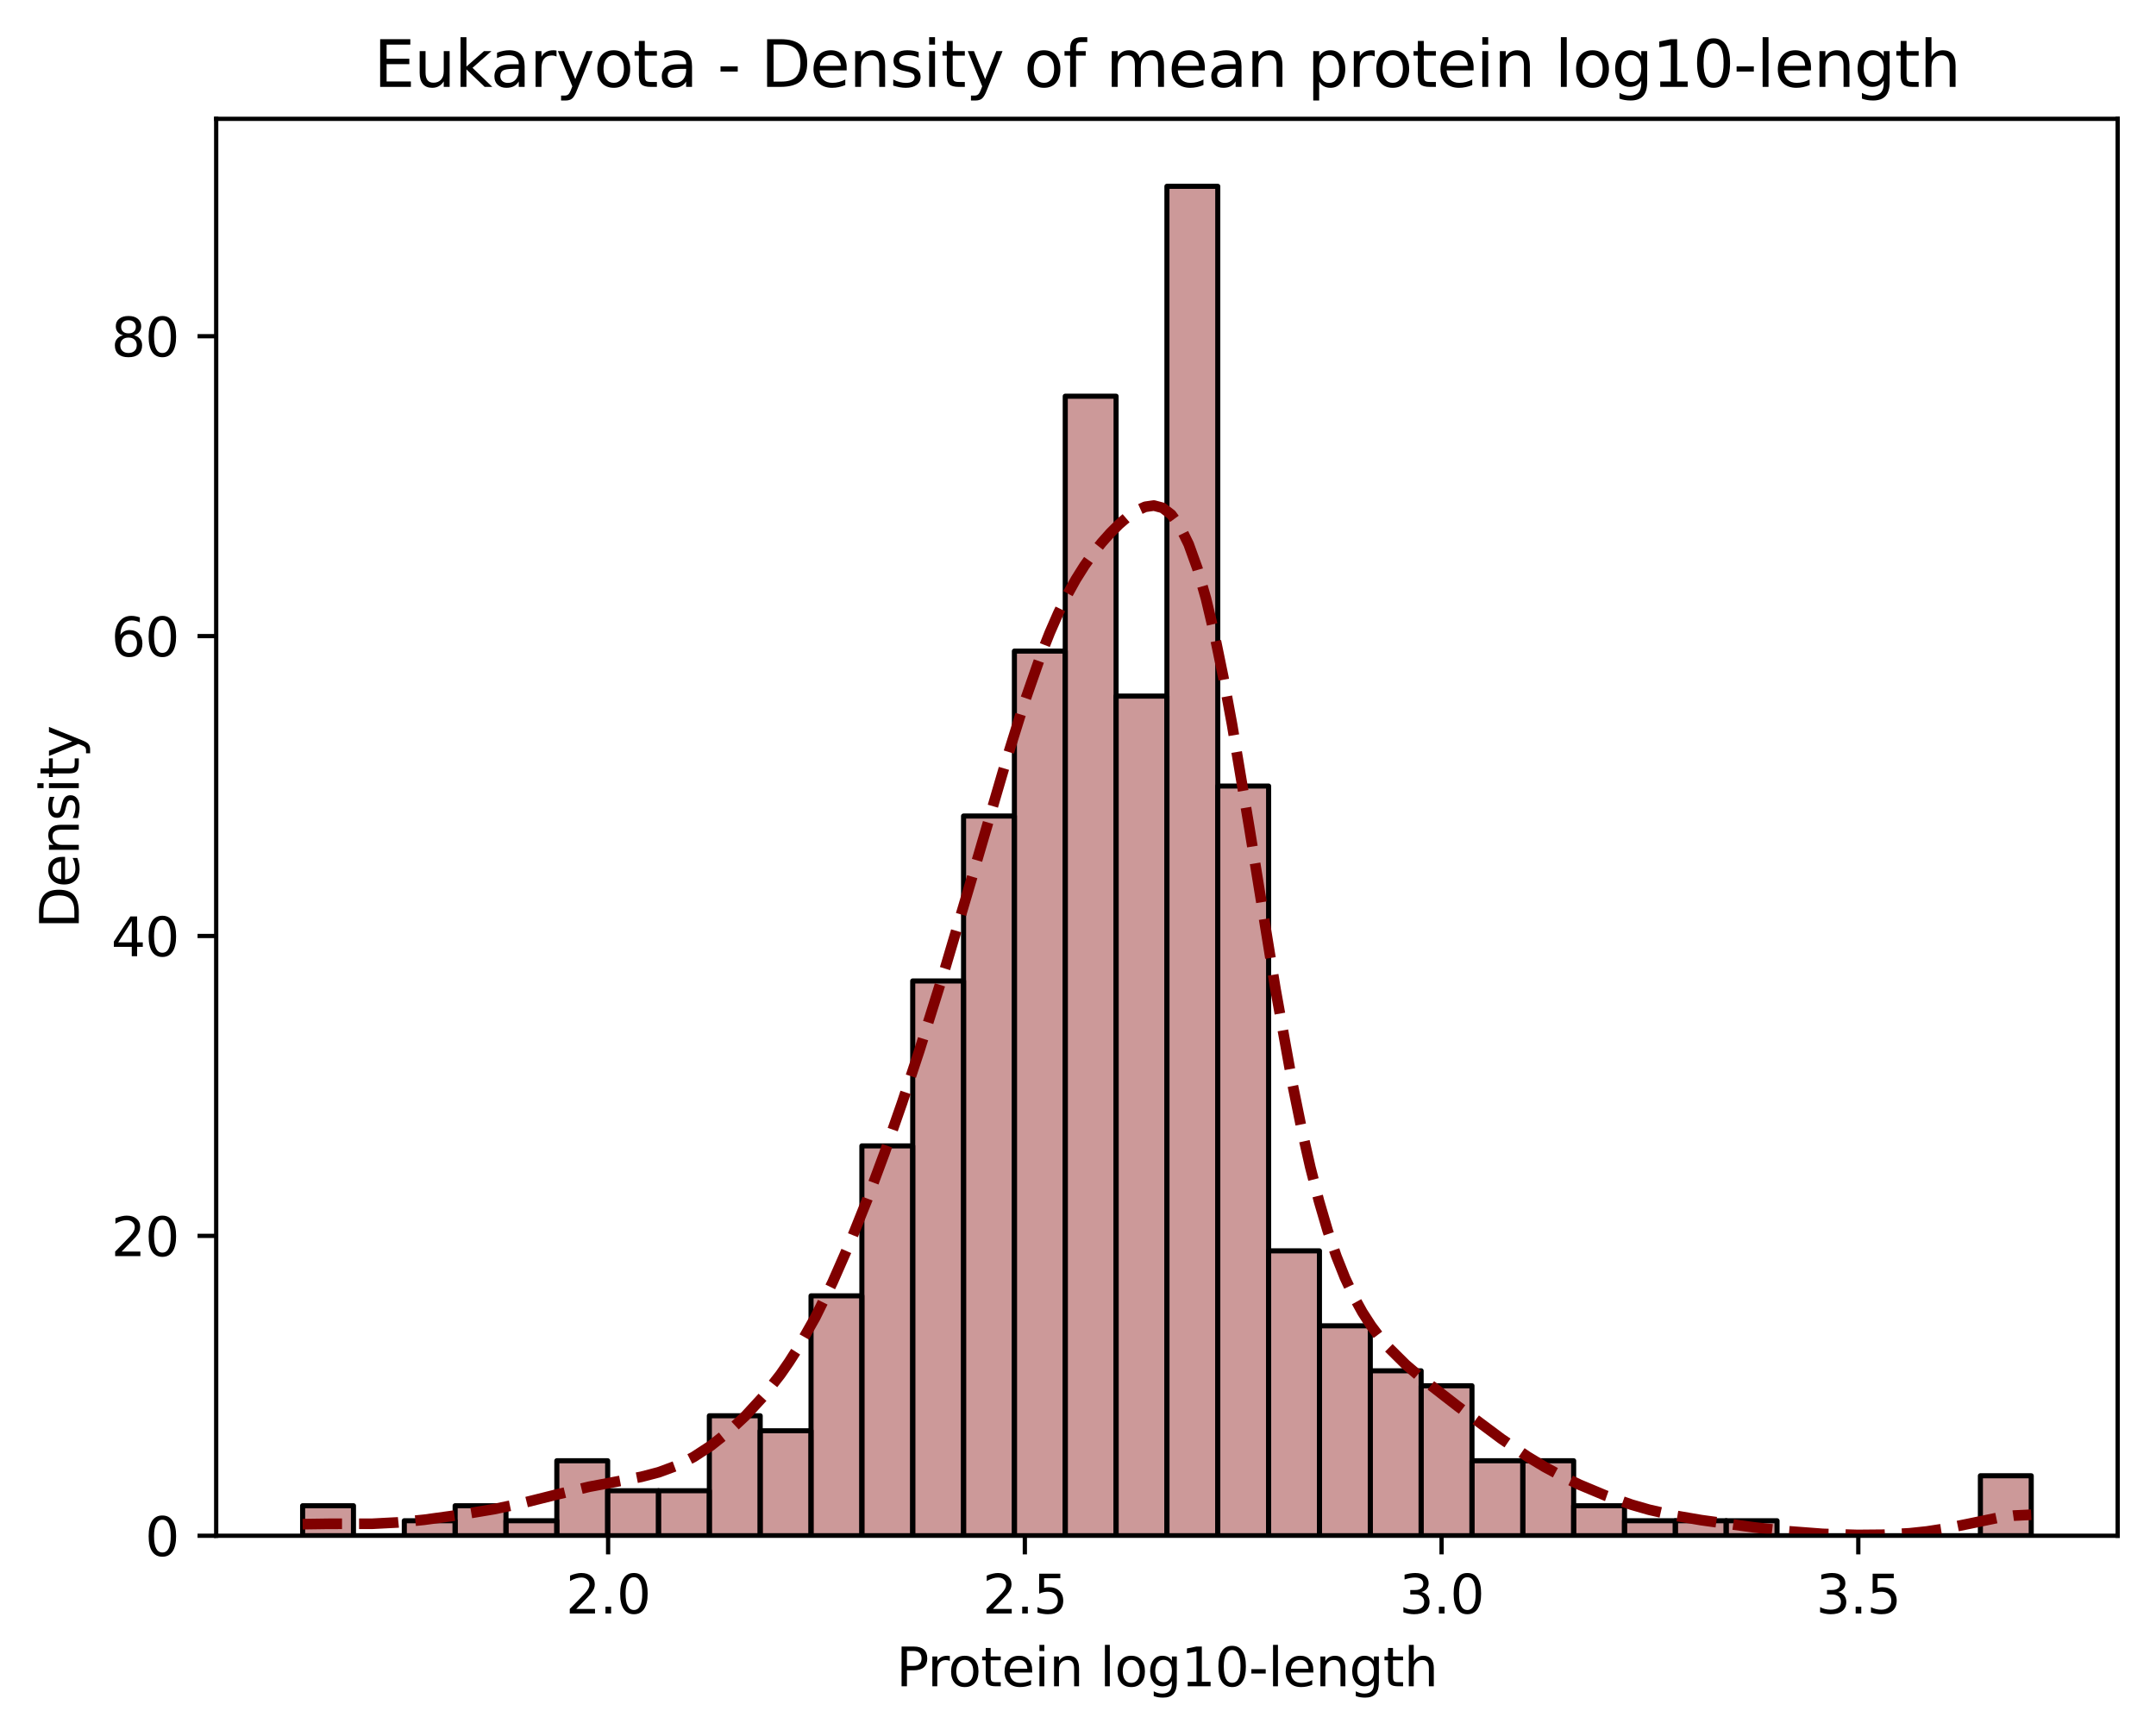 <?xml version="1.0" encoding="utf-8" standalone="no"?>
<!DOCTYPE svg PUBLIC "-//W3C//DTD SVG 1.1//EN"
  "http://www.w3.org/Graphics/SVG/1.1/DTD/svg11.dtd">
<svg xmlns:xlink="http://www.w3.org/1999/xlink" width="404.923pt" height="325.986pt" viewBox="0 0 404.923 325.986" xmlns="http://www.w3.org/2000/svg" version="1.1">
 <defs>
  <style type="text/css">*{stroke-linejoin: round; stroke-linecap: butt}</style>
 </defs>
 <g id="figure_1">
  <g id="patch_1">
   <path d="M 0 325.986 
L 404.923 325.986 
L 404.923 0 
L 0 0 
z
" style="fill: #ffffff"/>
  </g>
  <g id="axes_1">
   <g id="patch_2">
    <path d="M 40.603 288.43 
L 397.723 288.43 
L 397.723 22.318 
L 40.603 22.318 
z
" style="fill: #ffffff"/>
   </g>
   <g id="patch_3">
    <path d="M 56.836 288.43 
L 66.385 288.43 
L 66.385 282.798 
L 56.836 282.798 
z
" clip-path="url(#pca334adc63)" style="fill: #800000; fill-opacity: 0.4; stroke: #000000; stroke-width: 0.955; stroke-linejoin: miter"/>
   </g>
   <g id="patch_4">
    <path d="M 66.385 288.43 
L 75.933 288.43 
L 75.933 288.43 
L 66.385 288.43 
z
" clip-path="url(#pca334adc63)" style="fill: #800000; fill-opacity: 0.4; stroke: #000000; stroke-width: 0.955; stroke-linejoin: miter"/>
   </g>
   <g id="patch_5">
    <path d="M 75.933 288.43 
L 85.482 288.43 
L 85.482 285.614 
L 75.933 285.614 
z
" clip-path="url(#pca334adc63)" style="fill: #800000; fill-opacity: 0.4; stroke: #000000; stroke-width: 0.955; stroke-linejoin: miter"/>
   </g>
   <g id="patch_6">
    <path d="M 85.482 288.43 
L 95.031 288.43 
L 95.031 282.798 
L 85.482 282.798 
z
" clip-path="url(#pca334adc63)" style="fill: #800000; fill-opacity: 0.4; stroke: #000000; stroke-width: 0.955; stroke-linejoin: miter"/>
   </g>
   <g id="patch_7">
    <path d="M 95.031 288.43 
L 104.579 288.43 
L 104.579 285.614 
L 95.031 285.614 
z
" clip-path="url(#pca334adc63)" style="fill: #800000; fill-opacity: 0.4; stroke: #000000; stroke-width: 0.955; stroke-linejoin: miter"/>
   </g>
   <g id="patch_8">
    <path d="M 104.579 288.43 
L 114.128 288.43 
L 114.128 274.35 
L 104.579 274.35 
z
" clip-path="url(#pca334adc63)" style="fill: #800000; fill-opacity: 0.4; stroke: #000000; stroke-width: 0.955; stroke-linejoin: miter"/>
   </g>
   <g id="patch_9">
    <path d="M 114.128 288.43 
L 123.676 288.43 
L 123.676 279.982 
L 114.128 279.982 
z
" clip-path="url(#pca334adc63)" style="fill: #800000; fill-opacity: 0.4; stroke: #000000; stroke-width: 0.955; stroke-linejoin: miter"/>
   </g>
   <g id="patch_10">
    <path d="M 123.676 288.43 
L 133.225 288.43 
L 133.225 279.982 
L 123.676 279.982 
z
" clip-path="url(#pca334adc63)" style="fill: #800000; fill-opacity: 0.4; stroke: #000000; stroke-width: 0.955; stroke-linejoin: miter"/>
   </g>
   <g id="patch_11">
    <path d="M 133.225 288.43 
L 142.774 288.43 
L 142.774 265.902 
L 133.225 265.902 
z
" clip-path="url(#pca334adc63)" style="fill: #800000; fill-opacity: 0.4; stroke: #000000; stroke-width: 0.955; stroke-linejoin: miter"/>
   </g>
   <g id="patch_12">
    <path d="M 142.774 288.43 
L 152.322 288.43 
L 152.322 268.718 
L 142.774 268.718 
z
" clip-path="url(#pca334adc63)" style="fill: #800000; fill-opacity: 0.4; stroke: #000000; stroke-width: 0.955; stroke-linejoin: miter"/>
   </g>
   <g id="patch_13">
    <path d="M 152.322 288.43 
L 161.871 288.43 
L 161.871 243.374 
L 152.322 243.374 
z
" clip-path="url(#pca334adc63)" style="fill: #800000; fill-opacity: 0.4; stroke: #000000; stroke-width: 0.955; stroke-linejoin: miter"/>
   </g>
   <g id="patch_14">
    <path d="M 161.871 288.43 
L 171.42 288.43 
L 171.42 215.214 
L 161.871 215.214 
z
" clip-path="url(#pca334adc63)" style="fill: #800000; fill-opacity: 0.4; stroke: #000000; stroke-width: 0.955; stroke-linejoin: miter"/>
   </g>
   <g id="patch_15">
    <path d="M 171.42 288.43 
L 180.968 288.43 
L 180.968 184.238 
L 171.42 184.238 
z
" clip-path="url(#pca334adc63)" style="fill: #800000; fill-opacity: 0.4; stroke: #000000; stroke-width: 0.955; stroke-linejoin: miter"/>
   </g>
   <g id="patch_16">
    <path d="M 180.968 288.43 
L 190.517 288.43 
L 190.517 153.262 
L 180.968 153.262 
z
" clip-path="url(#pca334adc63)" style="fill: #800000; fill-opacity: 0.4; stroke: #000000; stroke-width: 0.955; stroke-linejoin: miter"/>
   </g>
   <g id="patch_17">
    <path d="M 190.517 288.43 
L 200.066 288.43 
L 200.066 122.286 
L 190.517 122.286 
z
" clip-path="url(#pca334adc63)" style="fill: #800000; fill-opacity: 0.4; stroke: #000000; stroke-width: 0.955; stroke-linejoin: miter"/>
   </g>
   <g id="patch_18">
    <path d="M 200.066 288.43 
L 209.614 288.43 
L 209.614 74.414 
L 200.066 74.414 
z
" clip-path="url(#pca334adc63)" style="fill: #800000; fill-opacity: 0.4; stroke: #000000; stroke-width: 0.955; stroke-linejoin: miter"/>
   </g>
   <g id="patch_19">
    <path d="M 209.614 288.43 
L 219.163 288.43 
L 219.163 130.734 
L 209.614 130.734 
z
" clip-path="url(#pca334adc63)" style="fill: #800000; fill-opacity: 0.4; stroke: #000000; stroke-width: 0.955; stroke-linejoin: miter"/>
   </g>
   <g id="patch_20">
    <path d="M 219.163 288.43 
L 228.712 288.43 
L 228.712 34.99 
L 219.163 34.99 
z
" clip-path="url(#pca334adc63)" style="fill: #800000; fill-opacity: 0.4; stroke: #000000; stroke-width: 0.955; stroke-linejoin: miter"/>
   </g>
   <g id="patch_21">
    <path d="M 228.712 288.43 
L 238.26 288.43 
L 238.26 147.63 
L 228.712 147.63 
z
" clip-path="url(#pca334adc63)" style="fill: #800000; fill-opacity: 0.4; stroke: #000000; stroke-width: 0.955; stroke-linejoin: miter"/>
   </g>
   <g id="patch_22">
    <path d="M 238.26 288.43 
L 247.809 288.43 
L 247.809 234.926 
L 238.26 234.926 
z
" clip-path="url(#pca334adc63)" style="fill: #800000; fill-opacity: 0.4; stroke: #000000; stroke-width: 0.955; stroke-linejoin: miter"/>
   </g>
   <g id="patch_23">
    <path d="M 247.809 288.43 
L 257.358 288.43 
L 257.358 249.006 
L 247.809 249.006 
z
" clip-path="url(#pca334adc63)" style="fill: #800000; fill-opacity: 0.4; stroke: #000000; stroke-width: 0.955; stroke-linejoin: miter"/>
   </g>
   <g id="patch_24">
    <path d="M 257.358 288.43 
L 266.906 288.43 
L 266.906 257.454 
L 257.358 257.454 
z
" clip-path="url(#pca334adc63)" style="fill: #800000; fill-opacity: 0.4; stroke: #000000; stroke-width: 0.955; stroke-linejoin: miter"/>
   </g>
   <g id="patch_25">
    <path d="M 266.906 288.43 
L 276.455 288.43 
L 276.455 260.27 
L 266.906 260.27 
z
" clip-path="url(#pca334adc63)" style="fill: #800000; fill-opacity: 0.4; stroke: #000000; stroke-width: 0.955; stroke-linejoin: miter"/>
   </g>
   <g id="patch_26">
    <path d="M 276.455 288.43 
L 286.004 288.43 
L 286.004 274.35 
L 276.455 274.35 
z
" clip-path="url(#pca334adc63)" style="fill: #800000; fill-opacity: 0.4; stroke: #000000; stroke-width: 0.955; stroke-linejoin: miter"/>
   </g>
   <g id="patch_27">
    <path d="M 286.004 288.43 
L 295.552 288.43 
L 295.552 274.35 
L 286.004 274.35 
z
" clip-path="url(#pca334adc63)" style="fill: #800000; fill-opacity: 0.4; stroke: #000000; stroke-width: 0.955; stroke-linejoin: miter"/>
   </g>
   <g id="patch_28">
    <path d="M 295.552 288.43 
L 305.101 288.43 
L 305.101 282.798 
L 295.552 282.798 
z
" clip-path="url(#pca334adc63)" style="fill: #800000; fill-opacity: 0.4; stroke: #000000; stroke-width: 0.955; stroke-linejoin: miter"/>
   </g>
   <g id="patch_29">
    <path d="M 305.101 288.43 
L 314.65 288.43 
L 314.65 285.614 
L 305.101 285.614 
z
" clip-path="url(#pca334adc63)" style="fill: #800000; fill-opacity: 0.4; stroke: #000000; stroke-width: 0.955; stroke-linejoin: miter"/>
   </g>
   <g id="patch_30">
    <path d="M 314.65 288.43 
L 324.198 288.43 
L 324.198 285.614 
L 314.65 285.614 
z
" clip-path="url(#pca334adc63)" style="fill: #800000; fill-opacity: 0.4; stroke: #000000; stroke-width: 0.955; stroke-linejoin: miter"/>
   </g>
   <g id="patch_31">
    <path d="M 324.198 288.43 
L 333.747 288.43 
L 333.747 285.614 
L 324.198 285.614 
z
" clip-path="url(#pca334adc63)" style="fill: #800000; fill-opacity: 0.4; stroke: #000000; stroke-width: 0.955; stroke-linejoin: miter"/>
   </g>
   <g id="patch_32">
    <path d="M 333.747 288.43 
L 343.296 288.43 
L 343.296 288.43 
L 333.747 288.43 
z
" clip-path="url(#pca334adc63)" style="fill: #800000; fill-opacity: 0.4; stroke: #000000; stroke-width: 0.955; stroke-linejoin: miter"/>
   </g>
   <g id="patch_33">
    <path d="M 343.296 288.43 
L 352.844 288.43 
L 352.844 288.43 
L 343.296 288.43 
z
" clip-path="url(#pca334adc63)" style="fill: #800000; fill-opacity: 0.4; stroke: #000000; stroke-width: 0.955; stroke-linejoin: miter"/>
   </g>
   <g id="patch_34">
    <path d="M 352.844 288.43 
L 362.393 288.43 
L 362.393 288.43 
L 352.844 288.43 
z
" clip-path="url(#pca334adc63)" style="fill: #800000; fill-opacity: 0.4; stroke: #000000; stroke-width: 0.955; stroke-linejoin: miter"/>
   </g>
   <g id="patch_35">
    <path d="M 362.393 288.43 
L 371.942 288.43 
L 371.942 288.43 
L 362.393 288.43 
z
" clip-path="url(#pca334adc63)" style="fill: #800000; fill-opacity: 0.4; stroke: #000000; stroke-width: 0.955; stroke-linejoin: miter"/>
   </g>
   <g id="patch_36">
    <path d="M 371.942 288.43 
L 381.49 288.43 
L 381.49 277.166 
L 371.942 277.166 
z
" clip-path="url(#pca334adc63)" style="fill: #800000; fill-opacity: 0.4; stroke: #000000; stroke-width: 0.955; stroke-linejoin: miter"/>
   </g>
   <g id="matplotlib.axis_1">
    <g id="xtick_1">
     <g id="line2d_1">
      <defs>
       <path id="m9f753169e6" d="M 0 0 
L 0 3.5 
" style="stroke: #000000; stroke-width: 0.8"/>
      </defs>
      <g>
       <use xlink:href="#m9f753169e6" x="114.211" y="288.43" style="stroke: #000000; stroke-width: 0.8"/>
      </g>
     </g>
     <g id="text_1">
      <!-- 2.0 -->
      <g transform="translate(106.259 303.029) scale(0.1 -0.1)">
       <defs>
        <path id="DejaVuSans-32" d="M 1228 531 
L 3431 531 
L 3431 0 
L 469 0 
L 469 531 
Q 828 903 1448 1529 
Q 2069 2156 2228 2338 
Q 2531 2678 2651 2914 
Q 2772 3150 2772 3378 
Q 2772 3750 2511 3984 
Q 2250 4219 1831 4219 
Q 1534 4219 1204 4116 
Q 875 4013 500 3803 
L 500 4441 
Q 881 4594 1212 4672 
Q 1544 4750 1819 4750 
Q 2544 4750 2975 4387 
Q 3406 4025 3406 3419 
Q 3406 3131 3298 2873 
Q 3191 2616 2906 2266 
Q 2828 2175 2409 1742 
Q 1991 1309 1228 531 
z
" transform="scale(0.016)"/>
        <path id="DejaVuSans-2e" d="M 684 794 
L 1344 794 
L 1344 0 
L 684 0 
L 684 794 
z
" transform="scale(0.016)"/>
        <path id="DejaVuSans-30" d="M 2034 4250 
Q 1547 4250 1301 3770 
Q 1056 3291 1056 2328 
Q 1056 1369 1301 889 
Q 1547 409 2034 409 
Q 2525 409 2770 889 
Q 3016 1369 3016 2328 
Q 3016 3291 2770 3770 
Q 2525 4250 2034 4250 
z
M 2034 4750 
Q 2819 4750 3233 4129 
Q 3647 3509 3647 2328 
Q 3647 1150 3233 529 
Q 2819 -91 2034 -91 
Q 1250 -91 836 529 
Q 422 1150 422 2328 
Q 422 3509 836 4129 
Q 1250 4750 2034 4750 
z
" transform="scale(0.016)"/>
       </defs>
       <use xlink:href="#DejaVuSans-32"/>
       <use xlink:href="#DejaVuSans-2e" x="63.623"/>
       <use xlink:href="#DejaVuSans-30" x="95.41"/>
      </g>
     </g>
    </g>
    <g id="xtick_2">
     <g id="line2d_2">
      <g>
       <use xlink:href="#m9f753169e6" x="192.478" y="288.43" style="stroke: #000000; stroke-width: 0.8"/>
      </g>
     </g>
     <g id="text_2">
      <!-- 2.5 -->
      <g transform="translate(184.526 303.029) scale(0.1 -0.1)">
       <defs>
        <path id="DejaVuSans-35" d="M 691 4666 
L 3169 4666 
L 3169 4134 
L 1269 4134 
L 1269 2991 
Q 1406 3038 1543 3061 
Q 1681 3084 1819 3084 
Q 2600 3084 3056 2656 
Q 3513 2228 3513 1497 
Q 3513 744 3044 326 
Q 2575 -91 1722 -91 
Q 1428 -91 1123 -41 
Q 819 9 494 109 
L 494 744 
Q 775 591 1075 516 
Q 1375 441 1709 441 
Q 2250 441 2565 725 
Q 2881 1009 2881 1497 
Q 2881 1984 2565 2268 
Q 2250 2553 1709 2553 
Q 1456 2553 1204 2497 
Q 953 2441 691 2322 
L 691 4666 
z
" transform="scale(0.016)"/>
       </defs>
       <use xlink:href="#DejaVuSans-32"/>
       <use xlink:href="#DejaVuSans-2e" x="63.623"/>
       <use xlink:href="#DejaVuSans-35" x="95.41"/>
      </g>
     </g>
    </g>
    <g id="xtick_3">
     <g id="line2d_3">
      <g>
       <use xlink:href="#m9f753169e6" x="270.745" y="288.43" style="stroke: #000000; stroke-width: 0.8"/>
      </g>
     </g>
     <g id="text_3">
      <!-- 3.0 -->
      <g transform="translate(262.793 303.029) scale(0.1 -0.1)">
       <defs>
        <path id="DejaVuSans-33" d="M 2597 2516 
Q 3050 2419 3304 2112 
Q 3559 1806 3559 1356 
Q 3559 666 3084 287 
Q 2609 -91 1734 -91 
Q 1441 -91 1130 -33 
Q 819 25 488 141 
L 488 750 
Q 750 597 1062 519 
Q 1375 441 1716 441 
Q 2309 441 2620 675 
Q 2931 909 2931 1356 
Q 2931 1769 2642 2001 
Q 2353 2234 1838 2234 
L 1294 2234 
L 1294 2753 
L 1863 2753 
Q 2328 2753 2575 2939 
Q 2822 3125 2822 3475 
Q 2822 3834 2567 4026 
Q 2313 4219 1838 4219 
Q 1578 4219 1281 4162 
Q 984 4106 628 3988 
L 628 4550 
Q 988 4650 1302 4700 
Q 1616 4750 1894 4750 
Q 2613 4750 3031 4423 
Q 3450 4097 3450 3541 
Q 3450 3153 3228 2886 
Q 3006 2619 2597 2516 
z
" transform="scale(0.016)"/>
       </defs>
       <use xlink:href="#DejaVuSans-33"/>
       <use xlink:href="#DejaVuSans-2e" x="63.623"/>
       <use xlink:href="#DejaVuSans-30" x="95.41"/>
      </g>
     </g>
    </g>
    <g id="xtick_4">
     <g id="line2d_4">
      <g>
       <use xlink:href="#m9f753169e6" x="349.012" y="288.43" style="stroke: #000000; stroke-width: 0.8"/>
      </g>
     </g>
     <g id="text_4">
      <!-- 3.5 -->
      <g transform="translate(341.06 303.029) scale(0.1 -0.1)">
       <use xlink:href="#DejaVuSans-33"/>
       <use xlink:href="#DejaVuSans-2e" x="63.623"/>
       <use xlink:href="#DejaVuSans-35" x="95.41"/>
      </g>
     </g>
    </g>
    <g id="text_5">
     <!-- Protein log10-length -->
     <g transform="translate(168.323 316.707) scale(0.1 -0.1)">
      <defs>
       <path id="DejaVuSans-50" d="M 1259 4147 
L 1259 2394 
L 2053 2394 
Q 2494 2394 2734 2622 
Q 2975 2850 2975 3272 
Q 2975 3691 2734 3919 
Q 2494 4147 2053 4147 
L 1259 4147 
z
M 628 4666 
L 2053 4666 
Q 2838 4666 3239 4311 
Q 3641 3956 3641 3272 
Q 3641 2581 3239 2228 
Q 2838 1875 2053 1875 
L 1259 1875 
L 1259 0 
L 628 0 
L 628 4666 
z
" transform="scale(0.016)"/>
       <path id="DejaVuSans-72" d="M 2631 2963 
Q 2534 3019 2420 3045 
Q 2306 3072 2169 3072 
Q 1681 3072 1420 2755 
Q 1159 2438 1159 1844 
L 1159 0 
L 581 0 
L 581 3500 
L 1159 3500 
L 1159 2956 
Q 1341 3275 1631 3429 
Q 1922 3584 2338 3584 
Q 2397 3584 2469 3576 
Q 2541 3569 2628 3553 
L 2631 2963 
z
" transform="scale(0.016)"/>
       <path id="DejaVuSans-6f" d="M 1959 3097 
Q 1497 3097 1228 2736 
Q 959 2375 959 1747 
Q 959 1119 1226 758 
Q 1494 397 1959 397 
Q 2419 397 2687 759 
Q 2956 1122 2956 1747 
Q 2956 2369 2687 2733 
Q 2419 3097 1959 3097 
z
M 1959 3584 
Q 2709 3584 3137 3096 
Q 3566 2609 3566 1747 
Q 3566 888 3137 398 
Q 2709 -91 1959 -91 
Q 1206 -91 779 398 
Q 353 888 353 1747 
Q 353 2609 779 3096 
Q 1206 3584 1959 3584 
z
" transform="scale(0.016)"/>
       <path id="DejaVuSans-74" d="M 1172 4494 
L 1172 3500 
L 2356 3500 
L 2356 3053 
L 1172 3053 
L 1172 1153 
Q 1172 725 1289 603 
Q 1406 481 1766 481 
L 2356 481 
L 2356 0 
L 1766 0 
Q 1100 0 847 248 
Q 594 497 594 1153 
L 594 3053 
L 172 3053 
L 172 3500 
L 594 3500 
L 594 4494 
L 1172 4494 
z
" transform="scale(0.016)"/>
       <path id="DejaVuSans-65" d="M 3597 1894 
L 3597 1613 
L 953 1613 
Q 991 1019 1311 708 
Q 1631 397 2203 397 
Q 2534 397 2845 478 
Q 3156 559 3463 722 
L 3463 178 
Q 3153 47 2828 -22 
Q 2503 -91 2169 -91 
Q 1331 -91 842 396 
Q 353 884 353 1716 
Q 353 2575 817 3079 
Q 1281 3584 2069 3584 
Q 2775 3584 3186 3129 
Q 3597 2675 3597 1894 
z
M 3022 2063 
Q 3016 2534 2758 2815 
Q 2500 3097 2075 3097 
Q 1594 3097 1305 2825 
Q 1016 2553 972 2059 
L 3022 2063 
z
" transform="scale(0.016)"/>
       <path id="DejaVuSans-69" d="M 603 3500 
L 1178 3500 
L 1178 0 
L 603 0 
L 603 3500 
z
M 603 4863 
L 1178 4863 
L 1178 4134 
L 603 4134 
L 603 4863 
z
" transform="scale(0.016)"/>
       <path id="DejaVuSans-6e" d="M 3513 2113 
L 3513 0 
L 2938 0 
L 2938 2094 
Q 2938 2591 2744 2837 
Q 2550 3084 2163 3084 
Q 1697 3084 1428 2787 
Q 1159 2491 1159 1978 
L 1159 0 
L 581 0 
L 581 3500 
L 1159 3500 
L 1159 2956 
Q 1366 3272 1645 3428 
Q 1925 3584 2291 3584 
Q 2894 3584 3203 3211 
Q 3513 2838 3513 2113 
z
" transform="scale(0.016)"/>
       <path id="DejaVuSans-20" transform="scale(0.016)"/>
       <path id="DejaVuSans-6c" d="M 603 4863 
L 1178 4863 
L 1178 0 
L 603 0 
L 603 4863 
z
" transform="scale(0.016)"/>
       <path id="DejaVuSans-67" d="M 2906 1791 
Q 2906 2416 2648 2759 
Q 2391 3103 1925 3103 
Q 1463 3103 1205 2759 
Q 947 2416 947 1791 
Q 947 1169 1205 825 
Q 1463 481 1925 481 
Q 2391 481 2648 825 
Q 2906 1169 2906 1791 
z
M 3481 434 
Q 3481 -459 3084 -895 
Q 2688 -1331 1869 -1331 
Q 1566 -1331 1297 -1286 
Q 1028 -1241 775 -1147 
L 775 -588 
Q 1028 -725 1275 -790 
Q 1522 -856 1778 -856 
Q 2344 -856 2625 -561 
Q 2906 -266 2906 331 
L 2906 616 
Q 2728 306 2450 153 
Q 2172 0 1784 0 
Q 1141 0 747 490 
Q 353 981 353 1791 
Q 353 2603 747 3093 
Q 1141 3584 1784 3584 
Q 2172 3584 2450 3431 
Q 2728 3278 2906 2969 
L 2906 3500 
L 3481 3500 
L 3481 434 
z
" transform="scale(0.016)"/>
       <path id="DejaVuSans-31" d="M 794 531 
L 1825 531 
L 1825 4091 
L 703 3866 
L 703 4441 
L 1819 4666 
L 2450 4666 
L 2450 531 
L 3481 531 
L 3481 0 
L 794 0 
L 794 531 
z
" transform="scale(0.016)"/>
       <path id="DejaVuSans-2d" d="M 313 2009 
L 1997 2009 
L 1997 1497 
L 313 1497 
L 313 2009 
z
" transform="scale(0.016)"/>
       <path id="DejaVuSans-68" d="M 3513 2113 
L 3513 0 
L 2938 0 
L 2938 2094 
Q 2938 2591 2744 2837 
Q 2550 3084 2163 3084 
Q 1697 3084 1428 2787 
Q 1159 2491 1159 1978 
L 1159 0 
L 581 0 
L 581 4863 
L 1159 4863 
L 1159 2956 
Q 1366 3272 1645 3428 
Q 1925 3584 2291 3584 
Q 2894 3584 3203 3211 
Q 3513 2838 3513 2113 
z
" transform="scale(0.016)"/>
      </defs>
      <use xlink:href="#DejaVuSans-50"/>
      <use xlink:href="#DejaVuSans-72" x="58.553"/>
      <use xlink:href="#DejaVuSans-6f" x="97.416"/>
      <use xlink:href="#DejaVuSans-74" x="158.598"/>
      <use xlink:href="#DejaVuSans-65" x="197.807"/>
      <use xlink:href="#DejaVuSans-69" x="259.33"/>
      <use xlink:href="#DejaVuSans-6e" x="287.113"/>
      <use xlink:href="#DejaVuSans-20" x="350.492"/>
      <use xlink:href="#DejaVuSans-6c" x="382.279"/>
      <use xlink:href="#DejaVuSans-6f" x="410.062"/>
      <use xlink:href="#DejaVuSans-67" x="471.244"/>
      <use xlink:href="#DejaVuSans-31" x="534.721"/>
      <use xlink:href="#DejaVuSans-30" x="598.344"/>
      <use xlink:href="#DejaVuSans-2d" x="661.967"/>
      <use xlink:href="#DejaVuSans-6c" x="698.051"/>
      <use xlink:href="#DejaVuSans-65" x="725.834"/>
      <use xlink:href="#DejaVuSans-6e" x="787.357"/>
      <use xlink:href="#DejaVuSans-67" x="850.736"/>
      <use xlink:href="#DejaVuSans-74" x="914.213"/>
      <use xlink:href="#DejaVuSans-68" x="953.422"/>
     </g>
    </g>
   </g>
   <g id="matplotlib.axis_2">
    <g id="ytick_1">
     <g id="line2d_5">
      <defs>
       <path id="m90fae444b9" d="M 0 0 
L -3.5 0 
" style="stroke: #000000; stroke-width: 0.8"/>
      </defs>
      <g>
       <use xlink:href="#m90fae444b9" x="40.603" y="288.43" style="stroke: #000000; stroke-width: 0.8"/>
      </g>
     </g>
     <g id="text_6">
      <!-- 0 -->
      <g transform="translate(27.241 292.229) scale(0.1 -0.1)">
       <use xlink:href="#DejaVuSans-30"/>
      </g>
     </g>
    </g>
    <g id="ytick_2">
     <g id="line2d_6">
      <g>
       <use xlink:href="#m90fae444b9" x="40.603" y="232.11" style="stroke: #000000; stroke-width: 0.8"/>
      </g>
     </g>
     <g id="text_7">
      <!-- 20 -->
      <g transform="translate(20.878 235.909) scale(0.1 -0.1)">
       <use xlink:href="#DejaVuSans-32"/>
       <use xlink:href="#DejaVuSans-30" x="63.623"/>
      </g>
     </g>
    </g>
    <g id="ytick_3">
     <g id="line2d_7">
      <g>
       <use xlink:href="#m90fae444b9" x="40.603" y="175.79" style="stroke: #000000; stroke-width: 0.8"/>
      </g>
     </g>
     <g id="text_8">
      <!-- 40 -->
      <g transform="translate(20.878 179.589) scale(0.1 -0.1)">
       <defs>
        <path id="DejaVuSans-34" d="M 2419 4116 
L 825 1625 
L 2419 1625 
L 2419 4116 
z
M 2253 4666 
L 3047 4666 
L 3047 1625 
L 3713 1625 
L 3713 1100 
L 3047 1100 
L 3047 0 
L 2419 0 
L 2419 1100 
L 313 1100 
L 313 1709 
L 2253 4666 
z
" transform="scale(0.016)"/>
       </defs>
       <use xlink:href="#DejaVuSans-34"/>
       <use xlink:href="#DejaVuSans-30" x="63.623"/>
      </g>
     </g>
    </g>
    <g id="ytick_4">
     <g id="line2d_8">
      <g>
       <use xlink:href="#m90fae444b9" x="40.603" y="119.47" style="stroke: #000000; stroke-width: 0.8"/>
      </g>
     </g>
     <g id="text_9">
      <!-- 60 -->
      <g transform="translate(20.878 123.269) scale(0.1 -0.1)">
       <defs>
        <path id="DejaVuSans-36" d="M 2113 2584 
Q 1688 2584 1439 2293 
Q 1191 2003 1191 1497 
Q 1191 994 1439 701 
Q 1688 409 2113 409 
Q 2538 409 2786 701 
Q 3034 994 3034 1497 
Q 3034 2003 2786 2293 
Q 2538 2584 2113 2584 
z
M 3366 4563 
L 3366 3988 
Q 3128 4100 2886 4159 
Q 2644 4219 2406 4219 
Q 1781 4219 1451 3797 
Q 1122 3375 1075 2522 
Q 1259 2794 1537 2939 
Q 1816 3084 2150 3084 
Q 2853 3084 3261 2657 
Q 3669 2231 3669 1497 
Q 3669 778 3244 343 
Q 2819 -91 2113 -91 
Q 1303 -91 875 529 
Q 447 1150 447 2328 
Q 447 3434 972 4092 
Q 1497 4750 2381 4750 
Q 2619 4750 2861 4703 
Q 3103 4656 3366 4563 
z
" transform="scale(0.016)"/>
       </defs>
       <use xlink:href="#DejaVuSans-36"/>
       <use xlink:href="#DejaVuSans-30" x="63.623"/>
      </g>
     </g>
    </g>
    <g id="ytick_5">
     <g id="line2d_9">
      <g>
       <use xlink:href="#m90fae444b9" x="40.603" y="63.15" style="stroke: #000000; stroke-width: 0.8"/>
      </g>
     </g>
     <g id="text_10">
      <!-- 80 -->
      <g transform="translate(20.878 66.949) scale(0.1 -0.1)">
       <defs>
        <path id="DejaVuSans-38" d="M 2034 2216 
Q 1584 2216 1326 1975 
Q 1069 1734 1069 1313 
Q 1069 891 1326 650 
Q 1584 409 2034 409 
Q 2484 409 2743 651 
Q 3003 894 3003 1313 
Q 3003 1734 2745 1975 
Q 2488 2216 2034 2216 
z
M 1403 2484 
Q 997 2584 770 2862 
Q 544 3141 544 3541 
Q 544 4100 942 4425 
Q 1341 4750 2034 4750 
Q 2731 4750 3128 4425 
Q 3525 4100 3525 3541 
Q 3525 3141 3298 2862 
Q 3072 2584 2669 2484 
Q 3125 2378 3379 2068 
Q 3634 1759 3634 1313 
Q 3634 634 3220 271 
Q 2806 -91 2034 -91 
Q 1263 -91 848 271 
Q 434 634 434 1313 
Q 434 1759 690 2068 
Q 947 2378 1403 2484 
z
M 1172 3481 
Q 1172 3119 1398 2916 
Q 1625 2713 2034 2713 
Q 2441 2713 2670 2916 
Q 2900 3119 2900 3481 
Q 2900 3844 2670 4047 
Q 2441 4250 2034 4250 
Q 1625 4250 1398 4047 
Q 1172 3844 1172 3481 
z
" transform="scale(0.016)"/>
       </defs>
       <use xlink:href="#DejaVuSans-38"/>
       <use xlink:href="#DejaVuSans-30" x="63.623"/>
      </g>
     </g>
    </g>
    <g id="text_11">
     <!-- Density -->
     <g transform="translate(14.798 174.383) rotate(-90) scale(0.1 -0.1)">
      <defs>
       <path id="DejaVuSans-44" d="M 1259 4147 
L 1259 519 
L 2022 519 
Q 2988 519 3436 956 
Q 3884 1394 3884 2338 
Q 3884 3275 3436 3711 
Q 2988 4147 2022 4147 
L 1259 4147 
z
M 628 4666 
L 1925 4666 
Q 3281 4666 3915 4102 
Q 4550 3538 4550 2338 
Q 4550 1131 3912 565 
Q 3275 0 1925 0 
L 628 0 
L 628 4666 
z
" transform="scale(0.016)"/>
       <path id="DejaVuSans-73" d="M 2834 3397 
L 2834 2853 
Q 2591 2978 2328 3040 
Q 2066 3103 1784 3103 
Q 1356 3103 1142 2972 
Q 928 2841 928 2578 
Q 928 2378 1081 2264 
Q 1234 2150 1697 2047 
L 1894 2003 
Q 2506 1872 2764 1633 
Q 3022 1394 3022 966 
Q 3022 478 2636 193 
Q 2250 -91 1575 -91 
Q 1294 -91 989 -36 
Q 684 19 347 128 
L 347 722 
Q 666 556 975 473 
Q 1284 391 1588 391 
Q 1994 391 2212 530 
Q 2431 669 2431 922 
Q 2431 1156 2273 1281 
Q 2116 1406 1581 1522 
L 1381 1569 
Q 847 1681 609 1914 
Q 372 2147 372 2553 
Q 372 3047 722 3315 
Q 1072 3584 1716 3584 
Q 2034 3584 2315 3537 
Q 2597 3491 2834 3397 
z
" transform="scale(0.016)"/>
       <path id="DejaVuSans-79" d="M 2059 -325 
Q 1816 -950 1584 -1140 
Q 1353 -1331 966 -1331 
L 506 -1331 
L 506 -850 
L 844 -850 
Q 1081 -850 1212 -737 
Q 1344 -625 1503 -206 
L 1606 56 
L 191 3500 
L 800 3500 
L 1894 763 
L 2988 3500 
L 3597 3500 
L 2059 -325 
z
" transform="scale(0.016)"/>
      </defs>
      <use xlink:href="#DejaVuSans-44"/>
      <use xlink:href="#DejaVuSans-65" x="77.002"/>
      <use xlink:href="#DejaVuSans-6e" x="138.525"/>
      <use xlink:href="#DejaVuSans-73" x="201.904"/>
      <use xlink:href="#DejaVuSans-69" x="254.004"/>
      <use xlink:href="#DejaVuSans-74" x="281.787"/>
      <use xlink:href="#DejaVuSans-79" x="320.996"/>
     </g>
    </g>
   </g>
   <g id="line2d_10">
    <path d="M 56.836 286.257 
L 61.73 286.188 
L 69.887 286.183 
L 74.782 285.929 
L 79.676 285.432 
L 86.202 284.536 
L 92.727 283.446 
L 97.622 282.425 
L 104.147 280.794 
L 110.673 279.23 
L 117.199 278.004 
L 120.462 277.362 
L 123.724 276.511 
L 126.987 275.305 
L 130.25 273.652 
L 133.513 271.523 
L 136.776 268.932 
L 140.039 265.883 
L 143.302 262.328 
L 146.564 258.157 
L 148.196 255.799 
L 149.827 253.24 
L 153.09 247.48 
L 156.353 240.858 
L 159.616 233.427 
L 162.879 225.28 
L 166.142 216.506 
L 169.405 207.172 
L 172.667 197.322 
L 177.562 181.661 
L 182.456 165.141 
L 188.982 142.827 
L 192.245 132.364 
L 195.507 123.005 
L 197.139 118.868 
L 198.77 115.131 
L 200.402 111.798 
L 202.033 108.849 
L 203.665 106.249 
L 205.296 103.95 
L 206.927 101.904 
L 208.559 100.075 
L 210.19 98.45 
L 211.822 97.047 
L 213.453 95.925 
L 215.085 95.182 
L 216.716 94.949 
L 218.347 95.38 
L 219.979 96.637 
L 221.61 98.871 
L 223.242 102.207 
L 224.873 106.722 
L 226.505 112.438 
L 228.136 119.317 
L 229.767 127.253 
L 231.399 136.087 
L 234.662 155.595 
L 239.556 185.788 
L 242.819 203.945 
L 244.45 211.964 
L 246.082 219.174 
L 247.713 225.551 
L 249.345 231.114 
L 250.976 235.908 
L 252.607 240.005 
L 254.239 243.488 
L 255.87 246.449 
L 257.502 248.976 
L 259.133 251.154 
L 260.765 253.059 
L 264.027 256.297 
L 267.29 259.079 
L 273.816 264.142 
L 281.973 270.225 
L 286.867 273.555 
L 290.13 275.526 
L 293.393 277.281 
L 296.656 278.844 
L 301.55 280.891 
L 306.445 282.604 
L 309.707 283.545 
L 314.602 284.659 
L 319.496 285.497 
L 329.285 286.842 
L 335.81 287.589 
L 342.336 288.084 
L 348.862 288.283 
L 353.756 288.239 
L 358.65 287.973 
L 361.913 287.626 
L 365.176 287.121 
L 370.07 286.124 
L 374.965 285.11 
L 378.228 284.646 
L 381.49 284.489 
L 381.49 284.489 
" clip-path="url(#pca334adc63)" style="fill: none; stroke-dasharray: 7.4,3.2; stroke-dashoffset: 0; stroke: #800000; stroke-width: 2"/>
   </g>
   <g id="patch_37">
    <path d="M 40.603 288.43 
L 40.603 22.318 
" style="fill: none; stroke: #000000; stroke-width: 0.8; stroke-linejoin: miter; stroke-linecap: square"/>
   </g>
   <g id="patch_38">
    <path d="M 397.723 288.43 
L 397.723 22.318 
" style="fill: none; stroke: #000000; stroke-width: 0.8; stroke-linejoin: miter; stroke-linecap: square"/>
   </g>
   <g id="patch_39">
    <path d="M 40.603 288.43 
L 397.723 288.43 
" style="fill: none; stroke: #000000; stroke-width: 0.8; stroke-linejoin: miter; stroke-linecap: square"/>
   </g>
   <g id="patch_40">
    <path d="M 40.603 22.318 
L 397.723 22.318 
" style="fill: none; stroke: #000000; stroke-width: 0.8; stroke-linejoin: miter; stroke-linecap: square"/>
   </g>
   <g id="text_12">
    <!-- Eukaryota - Density of mean protein log10-length -->
    <g transform="translate(70.192 16.318) scale(0.12 -0.12)">
     <defs>
      <path id="DejaVuSans-45" d="M 628 4666 
L 3578 4666 
L 3578 4134 
L 1259 4134 
L 1259 2753 
L 3481 2753 
L 3481 2222 
L 1259 2222 
L 1259 531 
L 3634 531 
L 3634 0 
L 628 0 
L 628 4666 
z
" transform="scale(0.016)"/>
      <path id="DejaVuSans-75" d="M 544 1381 
L 544 3500 
L 1119 3500 
L 1119 1403 
Q 1119 906 1312 657 
Q 1506 409 1894 409 
Q 2359 409 2629 706 
Q 2900 1003 2900 1516 
L 2900 3500 
L 3475 3500 
L 3475 0 
L 2900 0 
L 2900 538 
Q 2691 219 2414 64 
Q 2138 -91 1772 -91 
Q 1169 -91 856 284 
Q 544 659 544 1381 
z
M 1991 3584 
L 1991 3584 
z
" transform="scale(0.016)"/>
      <path id="DejaVuSans-6b" d="M 581 4863 
L 1159 4863 
L 1159 1991 
L 2875 3500 
L 3609 3500 
L 1753 1863 
L 3688 0 
L 2938 0 
L 1159 1709 
L 1159 0 
L 581 0 
L 581 4863 
z
" transform="scale(0.016)"/>
      <path id="DejaVuSans-61" d="M 2194 1759 
Q 1497 1759 1228 1600 
Q 959 1441 959 1056 
Q 959 750 1161 570 
Q 1363 391 1709 391 
Q 2188 391 2477 730 
Q 2766 1069 2766 1631 
L 2766 1759 
L 2194 1759 
z
M 3341 1997 
L 3341 0 
L 2766 0 
L 2766 531 
Q 2569 213 2275 61 
Q 1981 -91 1556 -91 
Q 1019 -91 701 211 
Q 384 513 384 1019 
Q 384 1609 779 1909 
Q 1175 2209 1959 2209 
L 2766 2209 
L 2766 2266 
Q 2766 2663 2505 2880 
Q 2244 3097 1772 3097 
Q 1472 3097 1187 3025 
Q 903 2953 641 2809 
L 641 3341 
Q 956 3463 1253 3523 
Q 1550 3584 1831 3584 
Q 2591 3584 2966 3190 
Q 3341 2797 3341 1997 
z
" transform="scale(0.016)"/>
      <path id="DejaVuSans-66" d="M 2375 4863 
L 2375 4384 
L 1825 4384 
Q 1516 4384 1395 4259 
Q 1275 4134 1275 3809 
L 1275 3500 
L 2222 3500 
L 2222 3053 
L 1275 3053 
L 1275 0 
L 697 0 
L 697 3053 
L 147 3053 
L 147 3500 
L 697 3500 
L 697 3744 
Q 697 4328 969 4595 
Q 1241 4863 1831 4863 
L 2375 4863 
z
" transform="scale(0.016)"/>
      <path id="DejaVuSans-6d" d="M 3328 2828 
Q 3544 3216 3844 3400 
Q 4144 3584 4550 3584 
Q 5097 3584 5394 3201 
Q 5691 2819 5691 2113 
L 5691 0 
L 5113 0 
L 5113 2094 
Q 5113 2597 4934 2840 
Q 4756 3084 4391 3084 
Q 3944 3084 3684 2787 
Q 3425 2491 3425 1978 
L 3425 0 
L 2847 0 
L 2847 2094 
Q 2847 2600 2669 2842 
Q 2491 3084 2119 3084 
Q 1678 3084 1418 2786 
Q 1159 2488 1159 1978 
L 1159 0 
L 581 0 
L 581 3500 
L 1159 3500 
L 1159 2956 
Q 1356 3278 1631 3431 
Q 1906 3584 2284 3584 
Q 2666 3584 2933 3390 
Q 3200 3197 3328 2828 
z
" transform="scale(0.016)"/>
      <path id="DejaVuSans-70" d="M 1159 525 
L 1159 -1331 
L 581 -1331 
L 581 3500 
L 1159 3500 
L 1159 2969 
Q 1341 3281 1617 3432 
Q 1894 3584 2278 3584 
Q 2916 3584 3314 3078 
Q 3713 2572 3713 1747 
Q 3713 922 3314 415 
Q 2916 -91 2278 -91 
Q 1894 -91 1617 61 
Q 1341 213 1159 525 
z
M 3116 1747 
Q 3116 2381 2855 2742 
Q 2594 3103 2138 3103 
Q 1681 3103 1420 2742 
Q 1159 2381 1159 1747 
Q 1159 1113 1420 752 
Q 1681 391 2138 391 
Q 2594 391 2855 752 
Q 3116 1113 3116 1747 
z
" transform="scale(0.016)"/>
     </defs>
     <use xlink:href="#DejaVuSans-45"/>
     <use xlink:href="#DejaVuSans-75" x="63.184"/>
     <use xlink:href="#DejaVuSans-6b" x="126.562"/>
     <use xlink:href="#DejaVuSans-61" x="182.723"/>
     <use xlink:href="#DejaVuSans-72" x="244.002"/>
     <use xlink:href="#DejaVuSans-79" x="285.115"/>
     <use xlink:href="#DejaVuSans-6f" x="344.295"/>
     <use xlink:href="#DejaVuSans-74" x="405.477"/>
     <use xlink:href="#DejaVuSans-61" x="444.686"/>
     <use xlink:href="#DejaVuSans-20" x="505.965"/>
     <use xlink:href="#DejaVuSans-2d" x="537.752"/>
     <use xlink:href="#DejaVuSans-20" x="573.836"/>
     <use xlink:href="#DejaVuSans-44" x="605.623"/>
     <use xlink:href="#DejaVuSans-65" x="682.625"/>
     <use xlink:href="#DejaVuSans-6e" x="744.148"/>
     <use xlink:href="#DejaVuSans-73" x="807.527"/>
     <use xlink:href="#DejaVuSans-69" x="859.627"/>
     <use xlink:href="#DejaVuSans-74" x="887.41"/>
     <use xlink:href="#DejaVuSans-79" x="926.619"/>
     <use xlink:href="#DejaVuSans-20" x="985.799"/>
     <use xlink:href="#DejaVuSans-6f" x="1017.586"/>
     <use xlink:href="#DejaVuSans-66" x="1078.768"/>
     <use xlink:href="#DejaVuSans-20" x="1113.973"/>
     <use xlink:href="#DejaVuSans-6d" x="1145.76"/>
     <use xlink:href="#DejaVuSans-65" x="1243.172"/>
     <use xlink:href="#DejaVuSans-61" x="1304.695"/>
     <use xlink:href="#DejaVuSans-6e" x="1365.975"/>
     <use xlink:href="#DejaVuSans-20" x="1429.354"/>
     <use xlink:href="#DejaVuSans-70" x="1461.141"/>
     <use xlink:href="#DejaVuSans-72" x="1524.617"/>
     <use xlink:href="#DejaVuSans-6f" x="1563.48"/>
     <use xlink:href="#DejaVuSans-74" x="1624.662"/>
     <use xlink:href="#DejaVuSans-65" x="1663.871"/>
     <use xlink:href="#DejaVuSans-69" x="1725.395"/>
     <use xlink:href="#DejaVuSans-6e" x="1753.178"/>
     <use xlink:href="#DejaVuSans-20" x="1816.557"/>
     <use xlink:href="#DejaVuSans-6c" x="1848.344"/>
     <use xlink:href="#DejaVuSans-6f" x="1876.127"/>
     <use xlink:href="#DejaVuSans-67" x="1937.309"/>
     <use xlink:href="#DejaVuSans-31" x="2000.785"/>
     <use xlink:href="#DejaVuSans-30" x="2064.408"/>
     <use xlink:href="#DejaVuSans-2d" x="2128.031"/>
     <use xlink:href="#DejaVuSans-6c" x="2164.115"/>
     <use xlink:href="#DejaVuSans-65" x="2191.898"/>
     <use xlink:href="#DejaVuSans-6e" x="2253.422"/>
     <use xlink:href="#DejaVuSans-67" x="2316.801"/>
     <use xlink:href="#DejaVuSans-74" x="2380.277"/>
     <use xlink:href="#DejaVuSans-68" x="2419.486"/>
    </g>
   </g>
  </g>
 </g>
 <defs>
  <clipPath id="pca334adc63">
   <rect x="40.603" y="22.318" width="357.12" height="266.112"/>
  </clipPath>
 </defs>
</svg>
